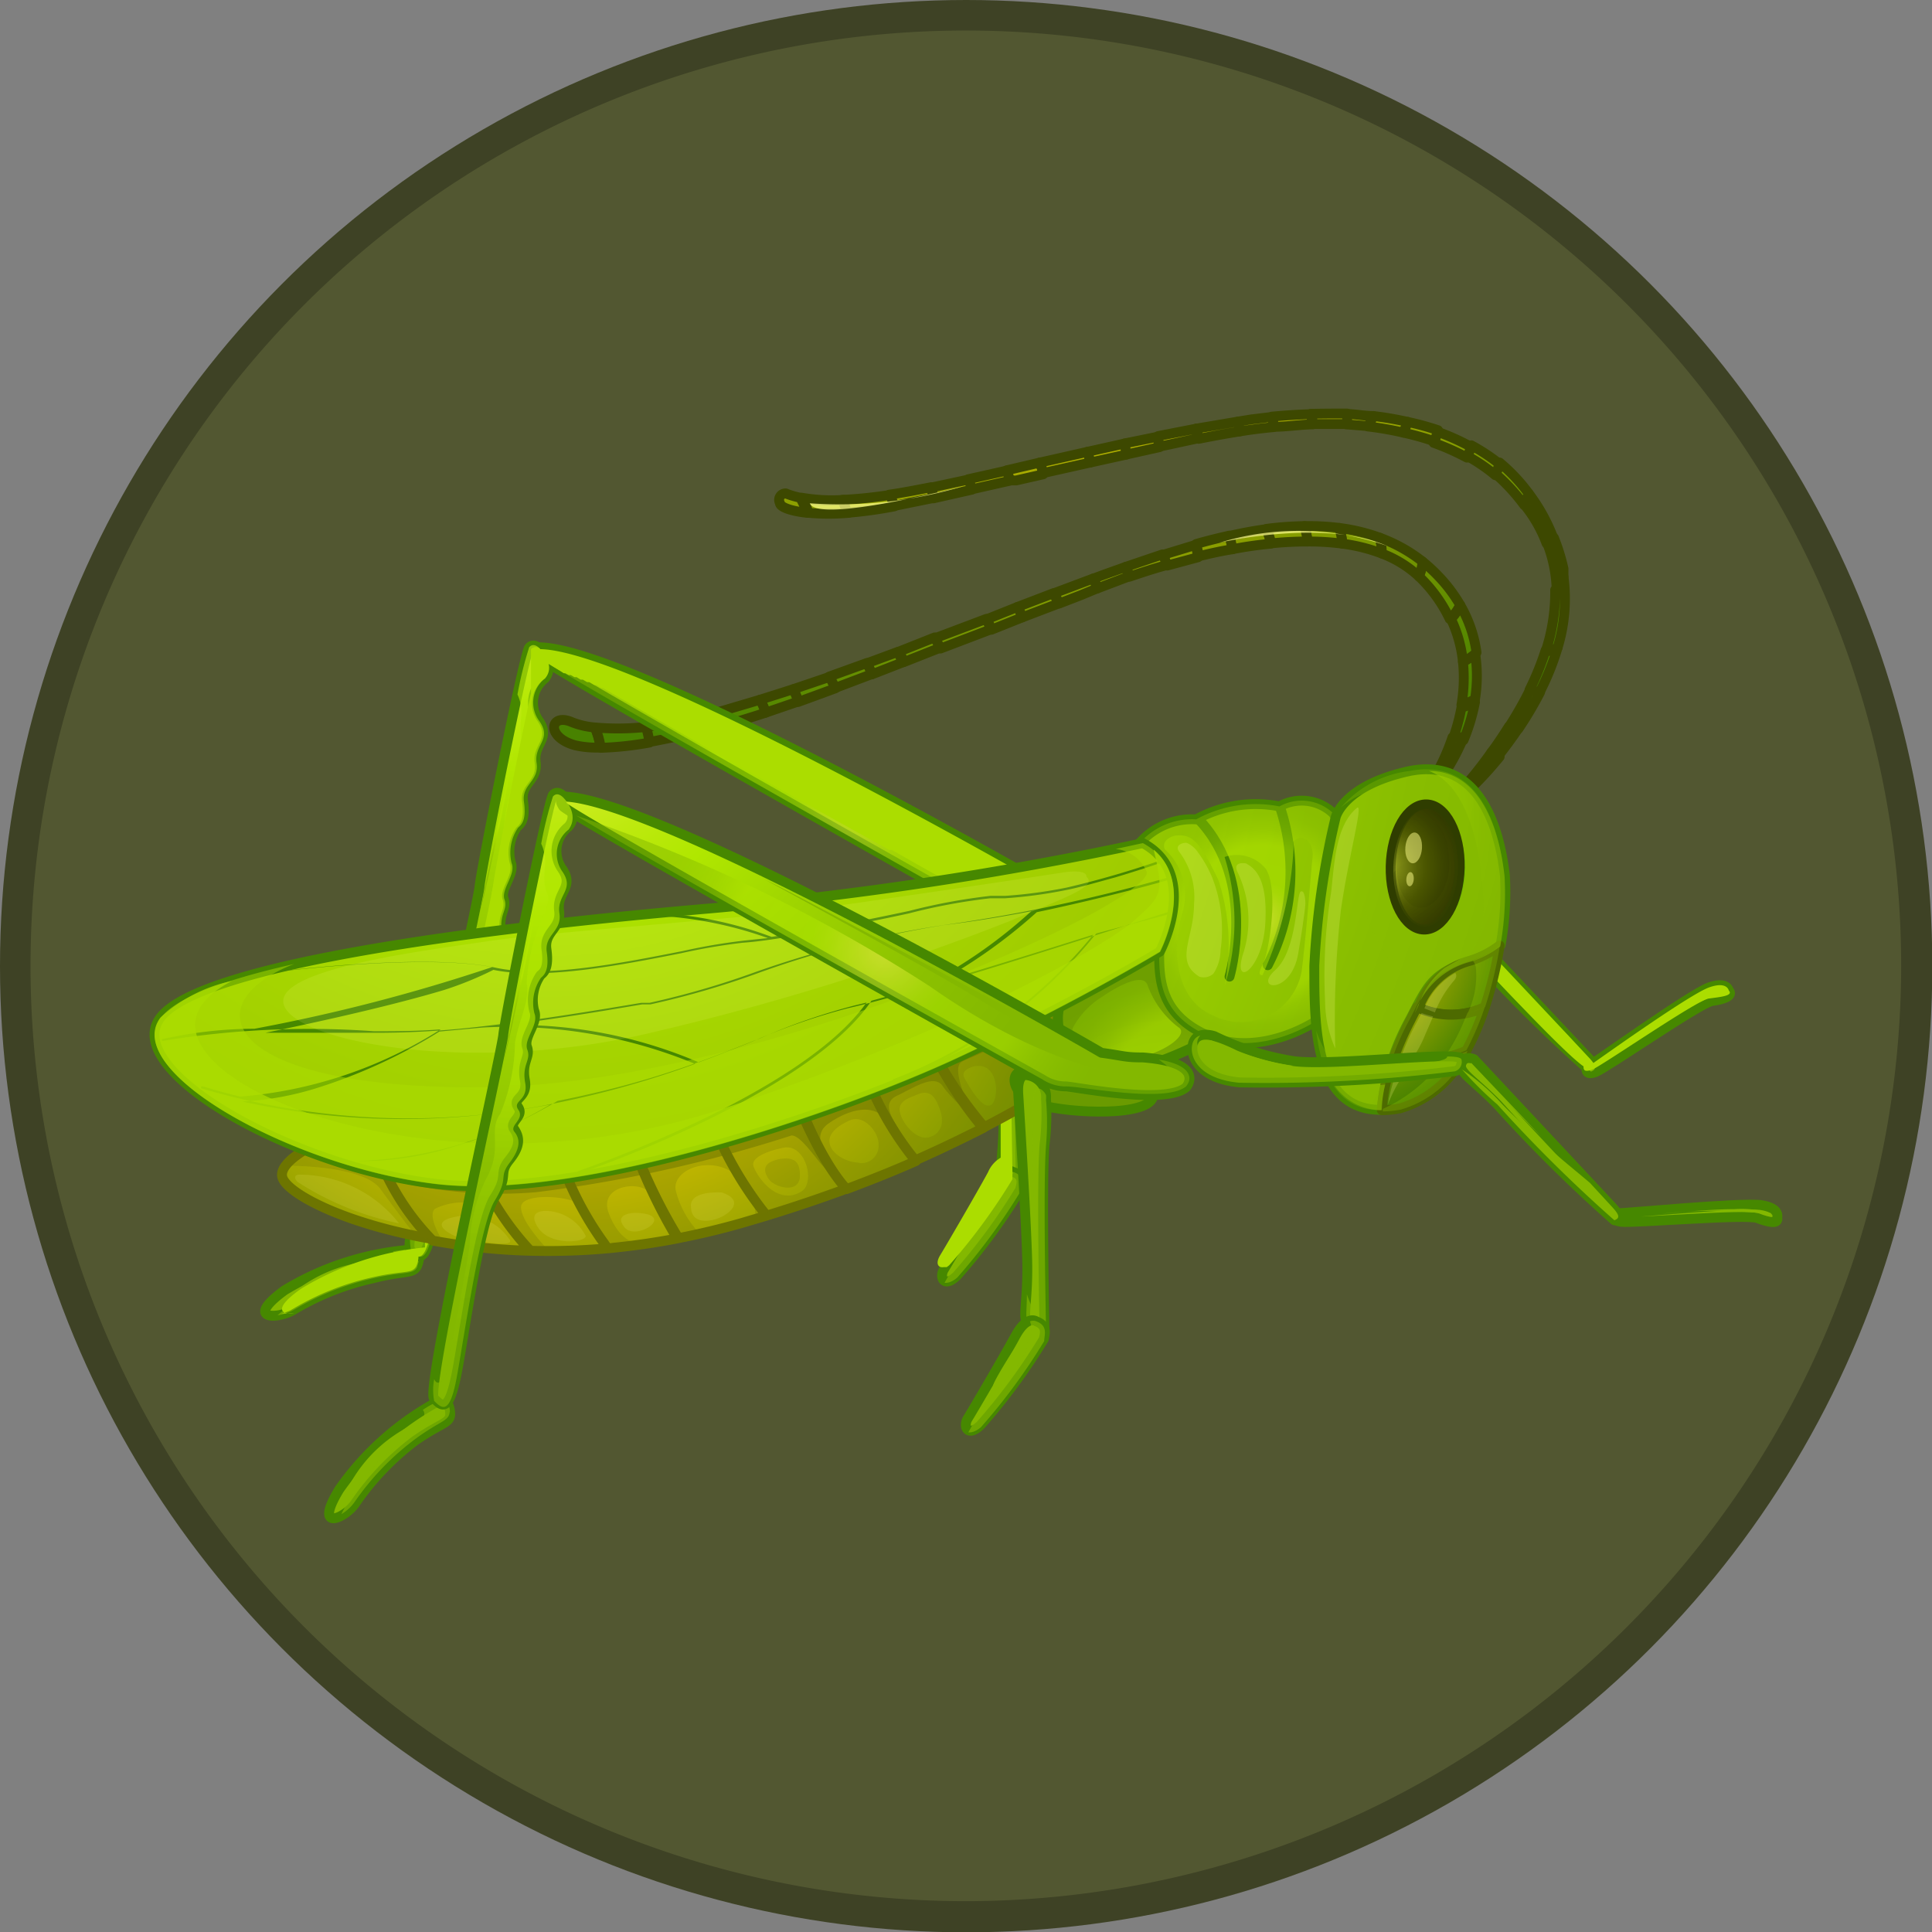 <svg xmlns="http://www.w3.org/2000/svg" xmlns:xlink="http://www.w3.org/1999/xlink" viewBox="0 0 62.65 62.65"><rect x="0" y="0" width="62.65" height="62.65" fill="#808080" stroke="none"/><defs><style>.cls-1{isolation:isolate;}.cls-2{fill:#3e4225;}.cls-3{fill:#525731;}.cls-10,.cls-11,.cls-12,.cls-13,.cls-14,.cls-15,.cls-16,.cls-17,.cls-18,.cls-19,.cls-20,.cls-21,.cls-22,.cls-23,.cls-24,.cls-25,.cls-26,.cls-27,.cls-28,.cls-29,.cls-30,.cls-31,.cls-32,.cls-33,.cls-34,.cls-35,.cls-36,.cls-37,.cls-38,.cls-39,.cls-4,.cls-40,.cls-41,.cls-42,.cls-43,.cls-44,.cls-45,.cls-46,.cls-47,.cls-48,.cls-49,.cls-5,.cls-50,.cls-51,.cls-52,.cls-53,.cls-54,.cls-55,.cls-56,.cls-57,.cls-58,.cls-59,.cls-6,.cls-7,.cls-8,.cls-9{stroke:#3d4800;}.cls-10,.cls-102,.cls-103,.cls-104,.cls-105,.cls-108,.cls-109,.cls-11,.cls-110,.cls-111,.cls-12,.cls-120,.cls-123,.cls-13,.cls-130,.cls-131,.cls-132,.cls-134,.cls-135,.cls-136,.cls-138,.cls-139,.cls-14,.cls-142,.cls-15,.cls-16,.cls-17,.cls-18,.cls-19,.cls-20,.cls-21,.cls-22,.cls-23,.cls-24,.cls-25,.cls-26,.cls-27,.cls-28,.cls-29,.cls-30,.cls-31,.cls-32,.cls-33,.cls-34,.cls-35,.cls-36,.cls-37,.cls-38,.cls-39,.cls-4,.cls-40,.cls-41,.cls-42,.cls-43,.cls-44,.cls-45,.cls-46,.cls-47,.cls-48,.cls-49,.cls-5,.cls-50,.cls-51,.cls-52,.cls-53,.cls-54,.cls-55,.cls-56,.cls-57,.cls-58,.cls-59,.cls-6,.cls-61,.cls-62,.cls-63,.cls-65,.cls-66,.cls-67,.cls-69,.cls-7,.cls-70,.cls-75,.cls-8,.cls-9,.cls-91,.cls-92,.cls-93,.cls-94,.cls-95{stroke-linecap:round;stroke-linejoin:round;stroke-width:0.32px;}.cls-4{fill:url(#radial-gradient);}.cls-5{fill:url(#radial-gradient-2);}.cls-6{fill:url(#radial-gradient-3);}.cls-7{fill:url(#radial-gradient-4);}.cls-8{fill:url(#radial-gradient-5);}.cls-9{fill:url(#radial-gradient-6);}.cls-10{fill:url(#radial-gradient-7);}.cls-11{fill:url(#radial-gradient-8);}.cls-12{fill:url(#radial-gradient-9);}.cls-13{fill:url(#radial-gradient-10);}.cls-14{fill:url(#radial-gradient-11);}.cls-15{fill:url(#radial-gradient-12);}.cls-16{fill:url(#radial-gradient-13);}.cls-17{fill:url(#radial-gradient-14);}.cls-18{fill:url(#radial-gradient-15);}.cls-19{fill:url(#radial-gradient-16);}.cls-20{fill:url(#radial-gradient-17);}.cls-21{fill:url(#radial-gradient-18);}.cls-22{fill:url(#radial-gradient-19);}.cls-23{fill:url(#radial-gradient-20);}.cls-24{fill:url(#radial-gradient-21);}.cls-25{fill:url(#radial-gradient-22);}.cls-26{fill:url(#radial-gradient-23);}.cls-27{fill:url(#radial-gradient-24);}.cls-28{fill:url(#radial-gradient-25);}.cls-29{fill:url(#radial-gradient-26);}.cls-30{fill:url(#radial-gradient-27);}.cls-31{fill:url(#radial-gradient-28);}.cls-32{fill:url(#radial-gradient-29);}.cls-33{fill:url(#radial-gradient-30);}.cls-34{fill:url(#radial-gradient-31);}.cls-35{fill:url(#radial-gradient-32);}.cls-36{fill:url(#radial-gradient-33);}.cls-37{fill:url(#radial-gradient-34);}.cls-38{fill:url(#radial-gradient-35);}.cls-39{fill:url(#radial-gradient-36);}.cls-40{fill:url(#radial-gradient-37);}.cls-41{fill:url(#radial-gradient-38);}.cls-42{fill:url(#radial-gradient-39);}.cls-43{fill:url(#radial-gradient-40);}.cls-44{fill:url(#radial-gradient-41);}.cls-45{fill:url(#radial-gradient-42);}.cls-46{fill:url(#radial-gradient-43);}.cls-47{fill:url(#radial-gradient-44);}.cls-48{fill:url(#radial-gradient-45);}.cls-49{fill:url(#radial-gradient-46);}.cls-50{fill:url(#radial-gradient-47);}.cls-51{fill:url(#radial-gradient-48);}.cls-52{fill:url(#radial-gradient-49);}.cls-53{fill:url(#radial-gradient-50);}.cls-54{fill:url(#radial-gradient-51);}.cls-55{fill:url(#radial-gradient-52);}.cls-56{fill:url(#radial-gradient-53);}.cls-57{fill:url(#radial-gradient-54);}.cls-58{fill:url(#radial-gradient-55);}.cls-59{fill:url(#radial-gradient-56);}.cls-107,.cls-126,.cls-60,.cls-98{fill:#ffff8c;}.cls-60{opacity:0.72;}.cls-107,.cls-60{mix-blend-mode:overlay;}.cls-102,.cls-103,.cls-104,.cls-105,.cls-108,.cls-120,.cls-130,.cls-131,.cls-132,.cls-134,.cls-135,.cls-136,.cls-138,.cls-139,.cls-142,.cls-61,.cls-62,.cls-63,.cls-65,.cls-66,.cls-67,.cls-69,.cls-70,.cls-75{stroke:#468800;}.cls-61{fill:url(#radial-gradient-57);}.cls-62{fill:url(#radial-gradient-58);}.cls-63{fill:url(#radial-gradient-59);}.cls-101,.cls-106,.cls-112,.cls-113,.cls-114,.cls-115,.cls-117,.cls-122,.cls-125,.cls-129,.cls-133,.cls-137,.cls-143,.cls-151,.cls-64,.cls-68,.cls-71,.cls-73,.cls-76,.cls-77,.cls-85,.cls-88,.cls-90,.cls-97{mix-blend-mode:multiply;}.cls-64{fill:url(#radial-gradient-60);}.cls-65{fill:url(#radial-gradient-61);}.cls-66{fill:url(#radial-gradient-62);}.cls-67{fill:url(#radial-gradient-63);}.cls-137,.cls-143,.cls-151,.cls-68,.cls-76,.cls-85{opacity:0.66;}.cls-68{fill:url(#radial-gradient-64);}.cls-69{fill:url(#radial-gradient-65);}.cls-70{fill:url(#radial-gradient-66);}.cls-106,.cls-126,.cls-71{opacity:0.5;}.cls-72{fill:url(#radial-gradient-67);}.cls-73{opacity:0.64;}.cls-74{fill:url(#radial-gradient-68);}.cls-75{fill:url(#radial-gradient-69);}.cls-76{fill:url(#radial-gradient-70);}.cls-77{opacity:0.74;}.cls-78{fill:url(#radial-gradient-71);}.cls-126,.cls-145,.cls-146,.cls-147,.cls-148,.cls-149,.cls-150,.cls-152,.cls-153,.cls-79,.cls-80,.cls-81,.cls-82,.cls-83,.cls-84,.cls-86,.cls-87,.cls-89,.cls-98,.cls-99{mix-blend-mode:screen;}.cls-79{fill:url(#radial-gradient-72);}.cls-80{fill:url(#radial-gradient-73);}.cls-81{fill:url(#radial-gradient-74);}.cls-82{fill:url(#radial-gradient-75);}.cls-83{fill:url(#radial-gradient-76);}.cls-84{fill:url(#radial-gradient-77);}.cls-85{fill:url(#radial-gradient-78);}.cls-86{fill:url(#radial-gradient-79);}.cls-87{fill:url(#radial-gradient-80);}.cls-128,.cls-89,.cls-90{fill:#abdd00;}.cls-91,.cls-92,.cls-93,.cls-94,.cls-95{stroke:#6d7500;}.cls-91{fill:url(#radial-gradient-81);}.cls-92{fill:url(#radial-gradient-82);}.cls-93{fill:url(#radial-gradient-83);}.cls-94{fill:url(#radial-gradient-84);}.cls-95{fill:url(#radial-gradient-85);}.cls-96{opacity:0.46;}.cls-101,.cls-97{fill:#6d7500;}.cls-97{opacity:0.55;}.cls-98,.cls-99{opacity:0.12;}.cls-99{fill:#363d00;}.cls-100,.cls-105{fill:none;}.cls-101{opacity:0.52;}.cls-102{fill:url(#radial-gradient-86);}.cls-103{fill:url(#radial-gradient-87);}.cls-104{fill:url(#radial-gradient-88);}.cls-106{fill:url(#radial-gradient-89);}.cls-107,.cls-124{opacity:0.2;}.cls-108{fill:url(#radial-gradient-90);}.cls-109,.cls-110,.cls-111{stroke:#4d6a00;}.cls-109{fill:url(#radial-gradient-91);}.cls-110{fill:url(#radial-gradient-92);}.cls-111{fill:url(#radial-gradient-93);}.cls-112,.cls-113,.cls-114,.cls-115,.cls-125{opacity:0.3;}.cls-112{fill:url(#radial-gradient-94);}.cls-113{fill:url(#radial-gradient-95);}.cls-114{fill:url(#radial-gradient-96);}.cls-116{fill:url(#radial-gradient-97);}.cls-117{opacity:0.6;}.cls-118{fill:url(#radial-gradient-98);}.cls-119{fill:url(#radial-gradient-99);}.cls-120{fill:url(#radial-gradient-100);}.cls-121{fill:#468800;}.cls-122{fill:#6eb900;}.cls-123{stroke:#2f3d00;fill:url(#radial-gradient-101);}.cls-124{mix-blend-mode:color-burn;fill:url(#radial-gradient-102);}.cls-125{fill:url(#radial-gradient-103);}.cls-127{opacity:0.61;fill:url(#radial-gradient-104);}.cls-129{opacity:0.79;}.cls-130{fill:url(#radial-gradient-105);}.cls-131{fill:url(#radial-gradient-106);}.cls-132{fill:url(#radial-gradient-107);}.cls-133{fill:url(#radial-gradient-108);}.cls-134{fill:url(#radial-gradient-109);}.cls-135{fill:url(#radial-gradient-110);}.cls-136{fill:url(#radial-gradient-111);}.cls-137{fill:url(#radial-gradient-112);}.cls-138{fill:url(#radial-gradient-113);}.cls-139{fill:url(#radial-gradient-114);}.cls-140{fill:url(#radial-gradient-115);}.cls-141{fill:url(#radial-gradient-116);}.cls-142{fill:url(#radial-gradient-117);}.cls-143{fill:url(#radial-gradient-118);}.cls-144{fill:url(#radial-gradient-119);}.cls-145{fill:url(#radial-gradient-120);}.cls-146{fill:url(#radial-gradient-121);}.cls-147{fill:url(#radial-gradient-122);}.cls-148{fill:url(#radial-gradient-123);}.cls-149{fill:url(#radial-gradient-124);}.cls-150{fill:url(#radial-gradient-125);}.cls-151{fill:url(#radial-gradient-126);}.cls-152{fill:url(#radial-gradient-127);}.cls-153{fill:url(#radial-gradient-128);}</style><radialGradient id="radial-gradient" cx="65.84" cy="133.01" r="33.6" gradientTransform="translate(-67.05 -110.8) rotate(-16.66)" gradientUnits="userSpaceOnUse"><stop offset="0" stop-color="#fef458"/><stop offset="0.09" stop-color="#f4e743"/><stop offset="0.39" stop-color="#d4be00"/><stop offset="0.49" stop-color="#b2af00"/><stop offset="0.67" stop-color="#799700"/><stop offset="0.8" stop-color="#580"/><stop offset="0.87" stop-color="#488200"/></radialGradient><radialGradient id="radial-gradient-2" cx="65.84" cy="133.01" r="33.6" xlink:href="#radial-gradient"/><radialGradient id="radial-gradient-3" cx="65.84" cy="133.02" r="33.59" xlink:href="#radial-gradient"/><radialGradient id="radial-gradient-4" cx="65.84" cy="133.01" r="33.59" xlink:href="#radial-gradient"/><radialGradient id="radial-gradient-5" cx="65.84" cy="133" r="33.62" xlink:href="#radial-gradient"/><radialGradient id="radial-gradient-6" cx="65.84" cy="133.01" r="33.6" xlink:href="#radial-gradient"/><radialGradient id="radial-gradient-7" cx="65.84" cy="132.99" r="33.63" xlink:href="#radial-gradient"/><radialGradient id="radial-gradient-8" cx="65.84" cy="133.01" r="33.6" xlink:href="#radial-gradient"/><radialGradient id="radial-gradient-9" cx="65.83" cy="133.01" r="33.6" xlink:href="#radial-gradient"/><radialGradient id="radial-gradient-10" cx="65.84" cy="133.01" r="33.6" xlink:href="#radial-gradient"/><radialGradient id="radial-gradient-11" cx="65.84" cy="133.01" r="33.61" xlink:href="#radial-gradient"/><radialGradient id="radial-gradient-12" cx="65.84" cy="133.02" r="33.59" xlink:href="#radial-gradient"/><radialGradient id="radial-gradient-13" cx="65.84" cy="133" r="33.61" xlink:href="#radial-gradient"/><radialGradient id="radial-gradient-14" cx="65.84" cy="133.01" r="33.6" xlink:href="#radial-gradient"/><radialGradient id="radial-gradient-15" cx="65.84" cy="133.01" r="33.59" xlink:href="#radial-gradient"/><radialGradient id="radial-gradient-16" cx="65.84" cy="133.01" r="33.6" xlink:href="#radial-gradient"/><radialGradient id="radial-gradient-17" cx="65.84" cy="133.02" r="33.59" xlink:href="#radial-gradient"/><radialGradient id="radial-gradient-18" cx="65.84" cy="133.01" r="33.6" xlink:href="#radial-gradient"/><radialGradient id="radial-gradient-19" cx="65.84" cy="133.01" r="33.59" xlink:href="#radial-gradient"/><radialGradient id="radial-gradient-20" cx="65.84" cy="133.01" r="33.6" xlink:href="#radial-gradient"/><radialGradient id="radial-gradient-21" cx="65.84" cy="133.01" r="33.6" xlink:href="#radial-gradient"/><radialGradient id="radial-gradient-22" cx="65.84" cy="133.01" r="33.6" xlink:href="#radial-gradient"/><radialGradient id="radial-gradient-23" cx="65.84" cy="133" r="33.62" xlink:href="#radial-gradient"/><radialGradient id="radial-gradient-24" cx="65.84" cy="133.02" r="33.58" xlink:href="#radial-gradient"/><radialGradient id="radial-gradient-25" cx="65.84" cy="133" r="33.62" xlink:href="#radial-gradient"/><radialGradient id="radial-gradient-26" cx="65.84" cy="133" r="33.61" xlink:href="#radial-gradient"/><radialGradient id="radial-gradient-27" cx="65.84" cy="133.01" r="33.6" xlink:href="#radial-gradient"/><radialGradient id="radial-gradient-28" cx="65.84" cy="133.01" r="33.61" xlink:href="#radial-gradient"/><radialGradient id="radial-gradient-29" cx="65.84" cy="133.01" r="33.59" xlink:href="#radial-gradient"/><radialGradient id="radial-gradient-30" cx="65.84" cy="133.01" r="33.59" xlink:href="#radial-gradient"/><radialGradient id="radial-gradient-31" cx="65.84" cy="133.01" r="33.6" xlink:href="#radial-gradient"/><radialGradient id="radial-gradient-32" cx="65.84" cy="133.01" r="33.6" xlink:href="#radial-gradient"/><radialGradient id="radial-gradient-33" cx="65.84" cy="133.01" r="33.6" xlink:href="#radial-gradient"/><radialGradient id="radial-gradient-34" cx="65.84" cy="133.01" r="33.59" xlink:href="#radial-gradient"/><radialGradient id="radial-gradient-35" cx="65.84" cy="133.02" r="33.59" xlink:href="#radial-gradient"/><radialGradient id="radial-gradient-36" cx="65.84" cy="133.01" r="33.6" xlink:href="#radial-gradient"/><radialGradient id="radial-gradient-37" cx="65.84" cy="133.01" r="33.6" xlink:href="#radial-gradient"/><radialGradient id="radial-gradient-38" cx="65.84" cy="133.01" r="33.6" xlink:href="#radial-gradient"/><radialGradient id="radial-gradient-39" cx="65.84" cy="133.01" r="33.61" xlink:href="#radial-gradient"/><radialGradient id="radial-gradient-40" cx="65.84" cy="133" r="33.61" xlink:href="#radial-gradient"/><radialGradient id="radial-gradient-41" cx="65.84" cy="133.01" r="33.6" xlink:href="#radial-gradient"/><radialGradient id="radial-gradient-42" cx="65.84" cy="133" r="33.61" xlink:href="#radial-gradient"/><radialGradient id="radial-gradient-43" cx="65.84" cy="133" r="33.61" xlink:href="#radial-gradient"/><radialGradient id="radial-gradient-44" cx="65.84" cy="133.01" r="33.6" xlink:href="#radial-gradient"/><radialGradient id="radial-gradient-45" cx="65.83" cy="133.01" r="33.6" xlink:href="#radial-gradient"/><radialGradient id="radial-gradient-46" cx="65.84" cy="133.01" r="33.6" xlink:href="#radial-gradient"/><radialGradient id="radial-gradient-47" cx="65.84" cy="133.01" r="33.6" xlink:href="#radial-gradient"/><radialGradient id="radial-gradient-48" cx="65.84" cy="133.01" r="33.6" xlink:href="#radial-gradient"/><radialGradient id="radial-gradient-49" cx="65.84" cy="133.01" r="33.6" xlink:href="#radial-gradient"/><radialGradient id="radial-gradient-50" cx="65.84" cy="133.01" r="33.6" xlink:href="#radial-gradient"/><radialGradient id="radial-gradient-51" cx="65.84" cy="133" r="33.61" xlink:href="#radial-gradient"/><radialGradient id="radial-gradient-52" cx="65.84" cy="133.01" r="33.59" xlink:href="#radial-gradient"/><radialGradient id="radial-gradient-53" cx="65.84" cy="133.01" r="33.59" xlink:href="#radial-gradient"/><radialGradient id="radial-gradient-54" cx="65.84" cy="133" r="33.61" xlink:href="#radial-gradient"/><radialGradient id="radial-gradient-55" cx="65.84" cy="133.01" r="33.6" xlink:href="#radial-gradient"/><radialGradient id="radial-gradient-56" cx="65.84" cy="133.01" r="33.6" xlink:href="#radial-gradient"/><radialGradient id="radial-gradient-57" cx="39.17" cy="95.27" r="23.01" gradientTransform="translate(-84.93 -0.87) rotate(-46.6)" gradientUnits="userSpaceOnUse"><stop offset="0" stop-color="#fef458"/><stop offset="0.16" stop-color="#dbee31"/><stop offset="0.32" stop-color="#bce90d"/><stop offset="0.4" stop-color="#b0e700"/><stop offset="0.54" stop-color="#9fd500"/><stop offset="0.75" stop-color="#8bc000"/><stop offset="0.89" stop-color="#83b800"/></radialGradient><radialGradient id="radial-gradient-58" cx="43.31" cy="145.03" r="23.01" gradientTransform="translate(-67.05 -110.8) rotate(-16.66)" xlink:href="#radial-gradient-57"/><radialGradient id="radial-gradient-59" cx="43.31" cy="145.03" r="23.01" gradientTransform="translate(-67.05 -110.8) rotate(-16.66)" xlink:href="#radial-gradient-57"/><radialGradient id="radial-gradient-60" cx="43.31" cy="145.03" r="23.01" gradientTransform="translate(-67.05 -110.8) rotate(-16.66)" gradientUnits="userSpaceOnUse"><stop offset="0" stop-color="#fef458"/><stop offset="0.12" stop-color="#dbee31"/><stop offset="0.24" stop-color="#bce90d"/><stop offset="0.31" stop-color="#b0e700"/><stop offset="0.63" stop-color="#b0e300"/><stop offset="0.64" stop-color="#afe200"/><stop offset="0.77" stop-color="#97cb00"/><stop offset="0.9" stop-color="#88bd00"/><stop offset="1" stop-color="#83b800"/></radialGradient><radialGradient id="radial-gradient-61" cx="56.78" cy="162.34" r="2.45" gradientTransform="translate(-67.05 -110.8) rotate(-16.66)" gradientUnits="userSpaceOnUse"><stop offset="0" stop-color="#fef458"/><stop offset="0.16" stop-color="#dbee31"/><stop offset="0.32" stop-color="#bce90d"/><stop offset="0.4" stop-color="#b0e700"/><stop offset="0.46" stop-color="#a5db00"/><stop offset="0.64" stop-color="#85b800"/><stop offset="0.79" stop-color="#71a300"/><stop offset="0.89" stop-color="#6a9b00"/></radialGradient><radialGradient id="radial-gradient-62" cx="43.3" cy="145.03" r="23.01" gradientTransform="translate(-67.05 -110.8) rotate(-16.66)" xlink:href="#radial-gradient-57"/><radialGradient id="radial-gradient-63" cx="54.91" cy="94.78" r="23.01" gradientTransform="translate(-17.21 -82.02) rotate(7.04)" xlink:href="#radial-gradient-57"/><radialGradient id="radial-gradient-64" cx="54.91" cy="94.78" r="23.01" gradientTransform="translate(-17.21 -82.02) rotate(7.04)" xlink:href="#radial-gradient-60"/><radialGradient id="radial-gradient-65" cx="43.31" cy="145.03" r="23.01" gradientTransform="translate(-67.05 -110.8) rotate(-16.66)" xlink:href="#radial-gradient-57"/><radialGradient id="radial-gradient-66" cx="43.31" cy="145.03" r="23.01" gradientTransform="translate(-67.05 -110.8) rotate(-16.66)" xlink:href="#radial-gradient-57"/><radialGradient id="radial-gradient-67" cx="51.77" cy="158.29" r="7.72" xlink:href="#radial-gradient-60"/><radialGradient id="radial-gradient-68" cx="43.3" cy="145.03" r="23.01" xlink:href="#radial-gradient-60"/><radialGradient id="radial-gradient-69" cx="43.31" cy="145.17" r="23" gradientTransform="translate(-67.05 -110.8) rotate(-16.66)" xlink:href="#radial-gradient-57"/><radialGradient id="radial-gradient-70" cx="43.31" cy="145.16" r="23.01" xlink:href="#radial-gradient-60"/><radialGradient id="radial-gradient-71" cx="43.31" cy="145.03" r="23.01" xlink:href="#radial-gradient-60"/><radialGradient id="radial-gradient-72" cx="44.68" cy="120.06" r="16.2" gradientTransform="translate(-84.93 -0.87) rotate(-46.6)" xlink:href="#radial-gradient-60"/><radialGradient id="radial-gradient-73" cx="57.59" cy="156.38" r="10.72" xlink:href="#radial-gradient-60"/><radialGradient id="radial-gradient-74" cx="43.11" cy="158.34" r="12.27" xlink:href="#radial-gradient-60"/><radialGradient id="radial-gradient-75" cx="-12.94" cy="123.88" r="45.8" xlink:href="#radial-gradient-60"/><radialGradient id="radial-gradient-76" cx="43.38" cy="145.15" r="15" xlink:href="#radial-gradient-60"/><radialGradient id="radial-gradient-77" cx="39.49" cy="166.32" r="8.36" xlink:href="#radial-gradient-60"/><radialGradient id="radial-gradient-78" cx="43.31" cy="145.03" r="23.01" xlink:href="#radial-gradient-60"/><radialGradient id="radial-gradient-79" cx="41.47" cy="151.93" r="6.24" xlink:href="#radial-gradient-60"/><radialGradient id="radial-gradient-80" cx="50.72" cy="102.88" r="15.47" gradientTransform="translate(-17.21 -82.02) rotate(7.04)" xlink:href="#radial-gradient-60"/><radialGradient id="radial-gradient-81" cx="42.21" cy="156.22" r="26" xlink:href="#radial-gradient"/><radialGradient id="radial-gradient-82" cx="42.21" cy="156.22" r="26.01" xlink:href="#radial-gradient"/><radialGradient id="radial-gradient-83" cx="42.21" cy="156.22" r="26.01" xlink:href="#radial-gradient"/><radialGradient id="radial-gradient-84" cx="42.21" cy="156.22" r="26.01" xlink:href="#radial-gradient"/><radialGradient id="radial-gradient-85" cx="42.21" cy="156.22" r="26.01" xlink:href="#radial-gradient"/><radialGradient id="radial-gradient-86" cx="57.79" cy="173.13" r="7.73" xlink:href="#radial-gradient-60"/><radialGradient id="radial-gradient-87" cx="57.79" cy="173.13" r="7.73" gradientTransform="translate(-67.05 -110.8) rotate(-16.66)" gradientUnits="userSpaceOnUse"><stop offset="0.01" stop-color="#b0e300"/><stop offset="0.2" stop-color="#98cb00"/><stop offset="0.45" stop-color="#81b300"/><stop offset="0.68" stop-color="#73a400"/><stop offset="0.88" stop-color="#6e9f00"/></radialGradient><radialGradient id="radial-gradient-88" cx="34.12" cy="145.64" r="43.47" xlink:href="#radial-gradient-60"/><radialGradient id="radial-gradient-89" cx="63.16" cy="165.66" r="3.79" xlink:href="#radial-gradient-60"/><radialGradient id="radial-gradient-90" cx="35.9" cy="145.62" r="41.51" xlink:href="#radial-gradient-60"/><radialGradient id="radial-gradient-91" cx="64.48" cy="166.38" r="7.47" xlink:href="#radial-gradient"/><radialGradient id="radial-gradient-92" cx="64.48" cy="166.38" r="7.47" xlink:href="#radial-gradient"/><radialGradient id="radial-gradient-93" cx="64.48" cy="166.38" r="7.47" xlink:href="#radial-gradient"/><radialGradient id="radial-gradient-94" cx="64.48" cy="166.38" r="7.47" xlink:href="#radial-gradient-60"/><radialGradient id="radial-gradient-95" cx="64.48" cy="166.38" r="7.47" xlink:href="#radial-gradient-60"/><radialGradient id="radial-gradient-96" cx="64.48" cy="166.38" r="7.47" xlink:href="#radial-gradient-60"/><radialGradient id="radial-gradient-97" cx="35.9" cy="145.62" r="41.51" xlink:href="#radial-gradient-60"/><radialGradient id="radial-gradient-98" cx="35.9" cy="145.63" r="41.51" xlink:href="#radial-gradient-60"/><radialGradient id="radial-gradient-99" cx="63.35" cy="162.35" r="8.77" xlink:href="#radial-gradient-60"/><radialGradient id="radial-gradient-100" cx="44.87" cy="146.22" r="28.58" gradientTransform="translate(-67.05 -110.8) rotate(-16.66)" gradientUnits="userSpaceOnUse"><stop offset="0" stop-color="#fef458"/><stop offset="0.16" stop-color="#dbee31"/><stop offset="0.32" stop-color="#bce90d"/><stop offset="0.4" stop-color="#b0e700"/><stop offset="0.62" stop-color="#a5d400"/><stop offset="0.77" stop-color="#a0cc00"/><stop offset="0.97" stop-color="#acc200"/></radialGradient><radialGradient id="radial-gradient-101" cx="67.29" cy="165.1" r="3.98" gradientTransform="translate(182.67 -88.1) rotate(72.12)" gradientUnits="userSpaceOnUse"><stop offset="0" stop-color="#aebb29"/><stop offset="0.01" stop-color="#a9b627"/><stop offset="0.18" stop-color="#768212"/><stop offset="0.31" stop-color="#566105"/><stop offset="0.38" stop-color="#4a5500"/><stop offset="0.52" stop-color="#3b4400"/><stop offset="0.7" stop-color="#2f3500"/><stop offset="0.86" stop-color="#2b3000"/></radialGradient><radialGradient id="radial-gradient-102" cx="67.39" cy="165.15" r="3.75" gradientTransform="translate(-67.05 -110.8) rotate(-16.66)" xlink:href="#radial-gradient-101"/><radialGradient id="radial-gradient-103" cx="74.08" cy="164.83" r="3.53" gradientTransform="matrix(1.07, -0.32, 0.29, 0.97, -81.83, -107.88)" xlink:href="#radial-gradient-101"/><radialGradient id="radial-gradient-104" cx="59.3" cy="171" r="4.86" xlink:href="#radial-gradient-60"/><radialGradient id="radial-gradient-105" cx="42.65" cy="149.89" r="23.01" gradientTransform="translate(-67.05 -110.8) rotate(-16.66)" xlink:href="#radial-gradient-57"/><radialGradient id="radial-gradient-106" cx="42.65" cy="149.89" r="23.01" gradientTransform="translate(-67.05 -110.8) rotate(-16.66)" xlink:href="#radial-gradient-57"/><radialGradient id="radial-gradient-107" cx="42.66" cy="149.89" r="23.01" gradientTransform="translate(-67.05 -110.8) rotate(-16.66)" xlink:href="#radial-gradient-57"/><radialGradient id="radial-gradient-108" cx="42.66" cy="149.89" r="23.01" xlink:href="#radial-gradient-60"/><radialGradient id="radial-gradient-109" cx="56.13" cy="167.19" r="2.45" xlink:href="#radial-gradient-61"/><radialGradient id="radial-gradient-110" cx="42.65" cy="149.89" r="23.01" gradientTransform="translate(-67.05 -110.8) rotate(-16.66)" xlink:href="#radial-gradient-57"/><radialGradient id="radial-gradient-111" cx="42.65" cy="149.89" r="23.01" gradientTransform="translate(-67.05 -110.8) rotate(-16.66)" xlink:href="#radial-gradient-57"/><radialGradient id="radial-gradient-112" cx="42.65" cy="149.89" r="23.01" xlink:href="#radial-gradient-60"/><radialGradient id="radial-gradient-113" cx="42.65" cy="149.89" r="23.01" gradientTransform="translate(-67.05 -110.8) rotate(-16.66)" xlink:href="#radial-gradient-57"/><radialGradient id="radial-gradient-114" cx="42.65" cy="149.89" r="23.01" gradientTransform="translate(-67.05 -110.8) rotate(-16.66)" xlink:href="#radial-gradient-57"/><radialGradient id="radial-gradient-115" cx="51.12" cy="163.15" r="7.72" xlink:href="#radial-gradient-60"/><radialGradient id="radial-gradient-116" cx="42.66" cy="149.89" r="23.01" xlink:href="#radial-gradient-60"/><radialGradient id="radial-gradient-117" cx="42.65" cy="150.02" r="23.01" gradientTransform="translate(-67.05 -110.8) rotate(-16.66)" xlink:href="#radial-gradient-57"/><radialGradient id="radial-gradient-118" cx="42.65" cy="150.02" r="23.01" xlink:href="#radial-gradient-60"/><radialGradient id="radial-gradient-119" cx="42.65" cy="149.89" r="23.01" xlink:href="#radial-gradient-60"/><radialGradient id="radial-gradient-120" cx="48.16" cy="174.68" r="16.2" xlink:href="#radial-gradient-60"/><radialGradient id="radial-gradient-121" cx="56.94" cy="161.24" r="10.72" xlink:href="#radial-gradient-60"/><radialGradient id="radial-gradient-122" cx="42.46" cy="163.19" r="12.27" xlink:href="#radial-gradient-60"/><radialGradient id="radial-gradient-123" cx="-13.59" cy="128.74" r="45.8" xlink:href="#radial-gradient-60"/><radialGradient id="radial-gradient-124" cx="42.73" cy="150.01" r="15" xlink:href="#radial-gradient-60"/><radialGradient id="radial-gradient-125" cx="38.84" cy="171.18" r="8.36" xlink:href="#radial-gradient-60"/><radialGradient id="radial-gradient-126" cx="42.65" cy="149.89" r="23.01" xlink:href="#radial-gradient-60"/><radialGradient id="radial-gradient-127" cx="40.82" cy="156.79" r="6.24" xlink:href="#radial-gradient-60"/><radialGradient id="radial-gradient-128" cx="38.46" cy="157.98" r="15.47" xlink:href="#radial-gradient-60"/></defs><title>left-icon</title><g class="cls-1"><g id="Layer_1" data-name="Layer 1"><circle class="cls-2" cx="31.33" cy="31.33" r="31.33"/><path class="cls-3" d="M31.33,61.65A30.33,30.33,0,1,1,61.65,31.33,30.36,30.36,0,0,1,31.33,61.65Z"/><path class="cls-4" d="M25.72,22.35a2,2,0,0,1,.17.41l.74-.27.46-.17a2.44,2.44,0,0,0-.19-.37Z"/><path class="cls-5" d="M28.11,21.51a2.88,2.88,0,0,1,.16.36l1-.39a2.17,2.17,0,0,0-.16-.34Z"/><path class="cls-6" d="M26.89,21.94a2.44,2.44,0,0,1,.19.37l1.19-.45a2.88,2.88,0,0,0-.16-.36Z"/><path class="cls-7" d="M25.72,22.35l-1.07.34a2.93,2.93,0,0,1,.18.42l1.05-.36A2,2,0,0,0,25.72,22.35Z"/><path class="cls-8" d="M29.15,21.13a2.17,2.17,0,0,1,.16.34L30.5,21a2.52,2.52,0,0,0-.19-.33Z"/><path class="cls-9" d="M33,19.68l-1,.4a2.83,2.83,0,0,1,.15.34l1-.4A2,2,0,0,0,33,19.68Z"/><path class="cls-10" d="M30.31,20.7a2.52,2.52,0,0,1,.19.33l1.63-.62a2.83,2.83,0,0,0-.15-.34Z"/><path class="cls-11" d="M47.1,24l.36,0a6.22,6.22,0,0,0,.37-1.23,3.47,3.47,0,0,1-.44.18A6.53,6.53,0,0,1,47.1,24Z"/><path class="cls-12" d="M19.29,23.59a2.59,2.59,0,0,1-.74-.17c-.72-.32-.87.49.11.75a3.1,3.1,0,0,0,.81.07A2.44,2.44,0,0,0,19.29,23.59Z"/><path class="cls-13" d="M46.4,25.39l.29-.09a6.75,6.75,0,0,0,.77-1.39l-.36,0A6.92,6.92,0,0,1,46.4,25.39Z"/><path class="cls-14" d="M22,23.4a8.76,8.76,0,0,1-1.1.17,3,3,0,0,1,.11.5q.5-.09,1.09-.22A2,2,0,0,0,22,23.4Z"/><path class="cls-15" d="M23.23,23.11c-.43.12-.82.22-1.19.29a2,2,0,0,1,.1.46q.58-.13,1.24-.31A2.5,2.5,0,0,0,23.23,23.11Z"/><path class="cls-16" d="M23.23,23.11a2.5,2.5,0,0,1,.15.44q.69-.19,1.45-.44a2.93,2.93,0,0,0-.18-.42Z"/><path class="cls-17" d="M20.78,23.59a8.52,8.52,0,0,1-1.49,0,2.44,2.44,0,0,1,.19.66,10.68,10.68,0,0,0,1.58-.17,3,3,0,0,0-.11-.5Z"/><path class="cls-18" d="M36.51,18.38l-.7.25-.35.13a2.92,2.92,0,0,1,.13.32l1-.38A1.92,1.92,0,0,0,36.51,18.38Z"/><path class="cls-19" d="M47.35,19.62a4.83,4.83,0,0,0-.68-.91,5.12,5.12,0,0,0-.54-.5,1.44,1.44,0,0,1-.12.48,4.69,4.69,0,0,1,1,1.38A1.38,1.38,0,0,0,47.35,19.62Z"/><path class="cls-20" d="M33,19.68a2,2,0,0,1,.15.34l1.18-.45a2.54,2.54,0,0,0-.18-.33Z"/><path class="cls-21" d="M43.43,17.12a2.38,2.38,0,0,1,.1.51,5.56,5.56,0,0,1,1.28.32,2.43,2.43,0,0,0-.06-.51A6,6,0,0,0,43.43,17.12Z"/><path class="cls-22" d="M44.75,17.44a2.43,2.43,0,0,1,.06.51,3.69,3.69,0,0,1,1.2.74h0a1.44,1.44,0,0,0,.12-.48A5,5,0,0,0,44.75,17.44Z"/><path class="cls-23" d="M47.44,21.46a5.11,5.11,0,0,1-.05,1.4,3.47,3.47,0,0,0,.44-.18,4.76,4.76,0,0,0,0-1.52A1.65,1.65,0,0,1,47.44,21.46Z"/><path class="cls-24" d="M47.35,19.62a1.38,1.38,0,0,1-.3.45,4.23,4.23,0,0,1,.39,1.39,1.65,1.65,0,0,0,.44-.3A4.18,4.18,0,0,0,47.35,19.62Z"/><path class="cls-25" d="M43.43,17.12a7.88,7.88,0,0,0-1.13-.06,2.79,2.79,0,0,1,.1.5,8.36,8.36,0,0,1,1.13.07A2.38,2.38,0,0,0,43.43,17.12Z"/><path class="cls-26" d="M37.69,18a2.5,2.5,0,0,1,.16.34l1-.27a3,3,0,0,0-.08-.4Z"/><path class="cls-27" d="M36.51,18.38a1.92,1.92,0,0,1,.12.32c.36-.12.77-.26,1.22-.38a2.5,2.5,0,0,0-.16-.34Z"/><path class="cls-28" d="M34.17,19.24a2.54,2.54,0,0,1,.18.33l.7-.27.53-.22a2.92,2.92,0,0,0-.13-.32Z"/><path class="cls-29" d="M39.86,17.37c-.36.08-.72.17-1.07.27a3,3,0,0,1,.08.4c.36-.09.72-.17,1.1-.23A2.08,2.08,0,0,0,39.86,17.37Z"/><path class="cls-30" d="M41.07,17.16c-.4.05-.81.13-1.21.22a2.08,2.08,0,0,1,.1.43c.41-.08.83-.14,1.25-.18A2.53,2.53,0,0,0,41.07,17.16Z"/><path class="cls-31" d="M42.3,17.06a10.56,10.56,0,0,0-1.23.09,2.53,2.53,0,0,1,.15.47,11.7,11.7,0,0,1,1.18-.06A2.79,2.79,0,0,0,42.3,17.06Z"/><path class="cls-32" d="M33.72,15l-1.07.25a2.77,2.77,0,0,1,.09.33l.21,0,.88-.2A2.34,2.34,0,0,0,33.72,15Z"/><path class="cls-33" d="M35.27,14.65,33.72,15a2.34,2.34,0,0,1,.11.34L35.35,15A2.44,2.44,0,0,0,35.27,14.65Z"/><path class="cls-34" d="M32.65,15.26l-1.25.28a2.5,2.5,0,0,1,.1.33l1.24-.28A2.77,2.77,0,0,0,32.65,15.26Z"/><path class="cls-35" d="M35.27,14.65a2.44,2.44,0,0,1,.08.35l1.18-.26a2.89,2.89,0,0,0-.05-.36Z"/><path class="cls-36" d="M36.47,14.38a2.89,2.89,0,0,1,.05.36l1.08-.24a1.76,1.76,0,0,0,0-.35Z"/><path class="cls-37" d="M38.79,13.9l-1.23.24a1.76,1.76,0,0,1,0,.35l.38-.08.88-.19A2.26,2.26,0,0,0,38.79,13.9Z"/><path class="cls-38" d="M31.41,15.55l-1.21.26a2,2,0,0,1,.07.35l1.24-.28A2.5,2.5,0,0,0,31.41,15.55Z"/><path class="cls-39" d="M48.94,23.56l.3.07a11.35,11.35,0,0,0,.7-1.18,1.76,1.76,0,0,1-.33-.07A12.3,12.3,0,0,1,48.94,23.56Z"/><path class="cls-40" d="M48.36,24.4a13.13,13.13,0,0,1-1,1.25l.36-.11a11.7,11.7,0,0,0,.91-1Z"/><path class="cls-41" d="M48.36,24.4l.23.11c.2-.26.42-.55.64-.88l-.3-.07C48.74,23.86,48.55,24.15,48.36,24.4Z"/><path class="cls-42" d="M25.48,16a.21.21,0,0,0-.19.31c0,.13.34.26.88.32a2.69,2.69,0,0,0-.22-.49A2.67,2.67,0,0,1,25.48,16Z"/><path class="cls-43" d="M30.19,15.8c-.47.09-.92.18-1.35.24a3,3,0,0,1,.14.37l1.28-.26A2,2,0,0,0,30.19,15.8Z"/><path class="cls-44" d="M26,16.14a2.69,2.69,0,0,1,.22.49,7.31,7.31,0,0,0,1.3,0,2.56,2.56,0,0,0-.16-.42A5.81,5.81,0,0,1,26,16.14Z"/><path class="cls-45" d="M27.31,16.21a2.56,2.56,0,0,1,.16.42A13.63,13.63,0,0,0,29,16.42h0a3,3,0,0,0-.14-.37A15,15,0,0,1,27.31,16.21Z"/><path class="cls-46" d="M41.25,13.51a1.94,1.94,0,0,1,.05.33c.42,0,.84-.07,1.27-.08a2.4,2.4,0,0,0-.07-.33Q41.9,13.45,41.25,13.51Z"/><path class="cls-47" d="M50.7,18.71c0-.09,0-.18,0-.27a6.43,6.43,0,0,0-.31-1,1.27,1.27,0,0,1-.19.25,4.45,4.45,0,0,1,.28,1.5A1.26,1.26,0,0,0,50.7,18.71Z"/><path class="cls-48" d="M49.57,16a2.5,2.5,0,0,1-.15.35c.12.15.23.3.33.46a4.36,4.36,0,0,1,.4.81,1.27,1.27,0,0,0,.19-.25A5.71,5.71,0,0,0,49.57,16Z"/><path class="cls-49" d="M49.57,16a5.68,5.68,0,0,0-.94-1,2.59,2.59,0,0,1-.13.37,6.32,6.32,0,0,1,.92,1A2.5,2.5,0,0,0,49.57,16Z"/><path class="cls-50" d="M50.12,21.09a9.25,9.25,0,0,1-.52,1.28,1.76,1.76,0,0,0,.33.07A8.34,8.34,0,0,0,50.51,21,1.36,1.36,0,0,1,50.12,21.09Z"/><path class="cls-51" d="M38.79,13.9a2.26,2.26,0,0,1,.08.33c.45-.09.89-.17,1.33-.24a3.08,3.08,0,0,0-.05-.32Z"/><path class="cls-52" d="M50.51,21a5.42,5.42,0,0,0,.19-2.3,1.26,1.26,0,0,1-.27.43,6.15,6.15,0,0,1-.31,2A1.36,1.36,0,0,0,50.51,21Z"/><path class="cls-53" d="M47.71,14.44a2.71,2.71,0,0,1-.13.35h0a5.54,5.54,0,0,1,.91.62,2.59,2.59,0,0,0,.13-.37A6.22,6.22,0,0,0,47.71,14.44Z"/><path class="cls-54" d="M46.61,14a2.53,2.53,0,0,1-.12.36,7.91,7.91,0,0,1,1.08.48,2.71,2.71,0,0,0,.13-.35A7.32,7.32,0,0,0,46.61,14Z"/><path class="cls-55" d="M44.53,13.49c-.28,0-.57-.06-.88-.07a3,3,0,0,1,0,.34l.73.06A3,3,0,0,0,44.53,13.49Z"/><path class="cls-56" d="M40.58,13.6l-.43.07a3.08,3.08,0,0,1,.05.32q.55-.09,1.1-.14a1.94,1.94,0,0,0-.05-.33Z"/><path class="cls-57" d="M42.51,13.42a2.4,2.4,0,0,1,.07.33H43l.68,0a3,3,0,0,0,0-.34C43.29,13.41,42.9,13.41,42.51,13.42Z"/><path class="cls-58" d="M44.53,13.49a3,3,0,0,1-.17.34,10.39,10.39,0,0,1,1.15.2,2.1,2.1,0,0,0,.13-.35A10.41,10.41,0,0,0,44.53,13.49Z"/><path class="cls-59" d="M45.64,13.68a2.1,2.1,0,0,1-.13.35,9.08,9.08,0,0,1,1,.28,2.53,2.53,0,0,0,.12-.36A8.75,8.75,0,0,0,45.64,13.68Z"/><path class="cls-60" d="M45,17.71a8.73,8.73,0,0,0-5.46-.11S42.91,16.8,45,17.71Z"/><path class="cls-61" d="M56.06,32.12s-.05-.31-.64-.1-3.79,2.5-3.9,2.55-.14.34.23.19,3.39-2.25,3.77-2.3S56.22,32.29,56.06,32.12Z"/><path class="cls-62" d="M38.62,28.76s-.54-.19-.68.2.13,1.17,1.5,1.3a50.17,50.17,0,0,0,7-.37.32.32,0,0,0,.21-.39c-.08-.28-4.21.24-5.46.07A9.09,9.09,0,0,1,38.62,28.76Z"/><path class="cls-63" d="M47,29.52s-.31-.15-.41.14S47,30.16,47.8,31a46.61,46.61,0,0,0,3.79,3.75c.18-.07.18-.16-.09-.45Z"/><path class="cls-64" d="M50.79,33.52c-.48-.41-1-.82-1.44-1.23s-1-.89-1.44-1.37a6.75,6.75,0,0,0-1.26-1.08A11.68,11.68,0,0,0,47.8,31a46.61,46.61,0,0,0,3.79,3.75c.18-.07.18-.16-.09-.45Z"/><path class="cls-65" d="M36.6,30.54s0-.45-1.25-.51-2.62-.1-3-.1-.38.84.78,1.11S36.92,31.35,36.6,30.54Z"/><path class="cls-66" d="M33.15,30.79a.71.71,0,0,0-.68-.77s-.26,0-.22.62.26,4.14.29,5.4-.16,1.84,0,2,.56.64.56.33-.1-4.79,0-6.07A8.49,8.49,0,0,0,33.15,30.79Z"/><path class="cls-67" d="M13.52,41.06s.23-.49-.14-.54a9.3,9.3,0,0,0-4.15,1.32c-1.37,1-.16.94.33.61a8.71,8.71,0,0,1,2.54-1C13.12,41.19,13.38,41.32,13.52,41.06Z"/><path class="cls-68" d="M13.38,40.52a3,3,0,0,0-.63.06c.1.31-.64.58-1,.69A6.16,6.16,0,0,0,9,42.65a1.39,1.39,0,0,0,.57-.2,8.71,8.71,0,0,1,2.54-1c1-.23,1.28-.1,1.42-.36C13.52,41.06,13.75,40.56,13.38,40.52Z"/><path class="cls-69" d="M17.67,22a1,1,0,0,0-.22,1.34c.44.61-.16.77-.08,1.37s-.49.68-.41,1.26-.06.74-.19.84a1.43,1.43,0,0,0-.21,1.15c.16.37-.35.85-.23,1.18s-.18.47-.08,1.07-.43.57-.22.88-.3.46-.13.71.23.53-.15,1,0,.48-.49,1.24-1,4.63-1.24,5.78-.45,1-.72.71,2.2-11.23,2.25-11.78S17,21.18,17.16,21s.36.06.36.06S18,21.57,17.67,22Z"/><path class="cls-70" d="M37.69,30.42a.48.48,0,0,0,.06-.09c.11-.21.2-.75-1.46-.88-.59,0-.6-.05-1.34-.15,0,0-14.24-8.26-17.46-8.31,0,0-.17.05,0,.32S33,30.2,33,30.2a1.39,1.39,0,0,0,.78.23C34.35,30.45,37,31,37.69,30.42Z"/><g class="cls-71"><path class="cls-72" d="M36.81,29.52l.13.1c1.19.81-2.62,1-7.55-2.47A51.22,51.22,0,0,0,17.92,21.6C20.44,23.14,33,30.2,33,30.2a1.39,1.39,0,0,0,.78.23c.53,0,3.22.55,3.88,0a.48.48,0,0,0,.06-.09C37.84,30.15,37.93,29.71,36.81,29.52Z"/></g><g class="cls-73"><path class="cls-74" d="M33.11,30.61s-.28-.38-.37.11a44.1,44.1,0,0,0,.08,4.46s.12,2.11.06,2.21-.1.51-.35-.24l0,0c0,.54-.07.82.06.91s.56.64.56.33-.1-4.79,0-6.07a8.49,8.49,0,0,0,0-1.48,1,1,0,0,0,0-.15Z"/></g><path class="cls-75" d="M32.84,38s-.3-.23-.68.47-1.39,2.43-1.55,2.69,0,.62.42.21a19.37,19.37,0,0,0,2.05-2.79C33.1,38.46,33.26,38.12,32.84,38Z"/><path class="cls-76" d="M32.84,38a.25.25,0,0,0-.21,0,.79.79,0,0,1-.07.7,2,2,0,0,1-.44.9,8.32,8.32,0,0,0-1.49,2c.08,0,.21,0,.41-.17a19.37,19.37,0,0,0,2.05-2.79C33.1,38.46,33.26,38.12,32.84,38Z"/><g class="cls-77"><path class="cls-78" d="M46.17,29.42c0,.13-.46.25-2.59.36s-4,.23-5-.27c-.65-.34-.55-.62-.42-.77a.35.35,0,0,0-.24.23c-.14.4.13,1.17,1.5,1.3a50.17,50.17,0,0,0,7-.37.32.32,0,0,0,.21-.39C46.6,29.45,46.43,29.42,46.17,29.42Z"/></g><path class="cls-79" d="M55.81,32.11a3.32,3.32,0,0,0-1.09.48c-.71.43-2,1.31-2,1.31a15.15,15.15,0,0,1,3-1.67S55.93,32.16,55.81,32.11Z"/><path class="cls-80" d="M46.95,29.63s-.12.06,0,.14S49.21,32,49.21,32Z"/><path class="cls-81" d="M41.18,29.72a7.51,7.51,0,0,1-1.82-.49c-.69-.34-1.16-.46-.93-.16A4.43,4.43,0,0,0,41.18,29.72Z"/><path class="cls-82" d="M34.46,29.21s-9.28-5-10.44-5.54c0,0,5.92,3.21,7.14,4S35.34,29.85,34.46,29.21Z"/><path class="cls-83" d="M32.7,30.41a4.81,4.81,0,0,0-.09,1.71c.08,1.21.15,3.39.15,3.39s-.27-4.52-.25-5S32.74,30.29,32.7,30.41Z"/><path class="cls-84" d="M32.56,38.36a10,10,0,0,1-1,1.65C31,40.63,32.68,37.94,32.56,38.36Z"/><path class="cls-85" d="M17.52,21.05s-.2-.25-.36-.06a12.32,12.32,0,0,0-.38,1.53,1.36,1.36,0,0,1,.12.72c-.11,1.18.29.66,0,1.51A6,6,0,0,0,16.33,27c.11.58-.24,1.15-.38,1.94a6.27,6.27,0,0,1-.48,2.31c-.39.55.07,1.06-.4,2a5.12,5.12,0,0,0-.59,2.28c-.24,1.46-.78,4.22-.78,4.22s-.24.41-.37.1a1.88,1.88,0,0,0,0,.71c.26.26.5.44.72-.71s.76-5,1.24-5.78.11-.74.49-1.24.32-.79.15-1,.34-.4.13-.71.33-.28.22-.88.2-.73.08-1.07.38-.81.23-1.18a1.43,1.43,0,0,1,.21-1.15c.13-.11.27-.27.19-.84s.5-.66.41-1.26.52-.76.08-1.37A1,1,0,0,1,17.67,22C18,21.57,17.52,21.05,17.52,21.05Z"/><path class="cls-86" d="M16.65,24.25l-1.1,5.4S16.44,26,16.65,24.25Z"/><path class="cls-87" d="M12.29,40.88a10.84,10.84,0,0,0-3.17,1.4A4.61,4.61,0,0,1,12.29,40.88Z"/><g class="cls-88"><path class="cls-89" d="M56.06,32.12s-.05-.31-.64-.1-3.11,2-3.75,2.45a1.64,1.64,0,0,0-.16-.19l-.71-.76h0l-3.76-4s-.31-.15-.41.14a.24.24,0,0,0,0,.19h0a2.81,2.81,0,0,0,.58.59l.11.1,0,0,.17.17,0,0,.2.2c.72.74,3,3.21,3.66,3.67,0,.09,0,.21.29.1s3.39-2.25,3.77-2.3S56.22,32.29,56.06,32.12Z"/><path class="cls-90" d="M37.77,30h0a.48.48,0,0,0-.14-.18h0l-.08-.06h0a1.49,1.49,0,0,0-.36-.15h0l-.16,0h0a5.07,5.07,0,0,0-.71-.1c-.59,0-.6-.05-1.34-.15,0,0-14.24-8.26-17.46-8.31h0a.2.2,0,0,0-.3,0l0,0h0l0,.06v0l0,.09v0l0,.11v0l0,.13v.05l0,.15,0,.07,0,.16,0,.08,0,.14,0,.13,0,.14,0,.11h0c-.47,2.15-1.19,5.85-1.23,6.24s-1.86,8.6-2.21,11.08h0c0,.1,0,.19,0,.28h0v.38a9.53,9.53,0,0,0-4,1.33c-.95.66-.66.86-.24.81H9l.14,0h0a1.5,1.5,0,0,0,.28-.1h0l.12-.07a8.71,8.71,0,0,1,2.54-1c1-.23,1.28-.1,1.42-.36a.8.8,0,0,0,.07-.31c.15,0,.29-.2.42-.9.21-1.15.76-5,1.24-5.78s.11-.74.49-1.24.32-.79.15-1,.34-.4.13-.71.33-.28.22-.88.2-.73.08-1.07.38-.81.23-1.18a1.43,1.43,0,0,1,.21-1.15c.13-.11.27-.27.19-.84s.5-.66.41-1.26.52-.76.08-1.37A1,1,0,0,1,17.67,22a.5.5,0,0,0,.12-.47l.38.23h0l.11.07.05,0,.11.06.07,0,.12.07.07,0,.13.08.07,0,.14.08.08,0,.15.09.07,0,.16.1.05,0,1.21.7h0l.26.15h0l.56.32,0,0c2.15,1.23,4.77,2.71,7,3.94l0,0,.25.14.09,0,.77.44h0l2.35,1.32.3.17.14.08h-.25c-.26,0-.34.34-.07.66,0,0,0,0,0,.06,0,.62.26,4.14.29,5.4,0,.44,0,.8,0,1.09s0,.26,0,.37v.13s0,.05,0,.08,0,0,0,0,0,.06,0,.09h0v.09l0,0h0l0,0a1,1,0,0,0-.41.47c-.38.7-1.39,2.43-1.55,2.69s-.08.42.11.39h.1l0,0,0,0,0,0,0,0,.08-.06a19.37,19.37,0,0,0,2.05-2.79s0-.1,0-.16a.13.13,0,0,0,0-.08c0-.31-.1-4.79,0-6.07,0-.64,0-1,0-1.22,1.12.24,3.44.28,3.46-.38a1.86,1.86,0,0,0,1.07-.25.48.48,0,0,0,.06-.09l0,0h0v0h0v0h0a.38.38,0,0,0,0-.16h0Z"/><path class="cls-89" d="M46.59,29.48h-.35c-1.05,0-4.05.29-5.09.16a9.09,9.09,0,0,1-2.53-.82s-.37-.13-.58,0h0l0,0v0l0,.08c-.14.4.13,1.17,1.5,1.3a50.17,50.17,0,0,0,7-.37.32.32,0,0,0,.21-.39Z"/></g><path class="cls-91" d="M12,36.35C10.13,37,9,37.69,9.16,38.19s1.95,1.49,4.92,2A8,8,0,0,1,12,36.35Z"/><path class="cls-92" d="M27.65,33.4a10.14,10.14,0,0,0,2,4.24c.82-.36,1.56-.72,2.23-1.06A13.61,13.61,0,0,1,29.74,33Z"/><path class="cls-93" d="M27.65,33.4c-4.45.78-9.65,1.58-12,2a25.76,25.76,0,0,0-3.72.95,8,8,0,0,0,2.1,3.88,20.39,20.39,0,0,0,3.17.33,9,9,0,0,1-2-3.39,9,9,0,0,0,2,3.39,21.8,21.8,0,0,0,2.51-.08,10.52,10.52,0,0,1-1.81-3.79,10.52,10.52,0,0,0,1.81,3.79c.73-.07,1.48-.17,2.25-.32A17.44,17.44,0,0,1,20.16,36,17.44,17.44,0,0,0,22,40.15c.67-.13,1.35-.29,2.05-.49l.81-.24a11.74,11.74,0,0,1-2.27-4.64,11.74,11.74,0,0,0,2.27,4.64c.91-.28,1.77-.57,2.58-.87C26.14,37.08,25.33,34,25.27,34s.87,3.09,2.18,4.56c.8-.3,1.55-.6,2.25-.91A10.14,10.14,0,0,1,27.65,33.4Z"/><path class="cls-94" d="M29.74,33a13.61,13.61,0,0,0,2.18,3.55c.81-.42,1.51-.82,2.1-1.18a9.82,9.82,0,0,1-1.86-2.84Z"/><path class="cls-95" d="M34.73,31.93a24.8,24.8,0,0,1-2.57.63A9.82,9.82,0,0,0,34,35.39a19.65,19.65,0,0,0,2.49-1.75S37.34,31,34.73,31.93Z"/><g class="cls-96"><path class="cls-97" d="M34.73,31.93a24.8,24.8,0,0,1-2.57.63L29.74,33l-2.09.37c-4.45.78-9.65,1.58-12,2a25.76,25.76,0,0,0-3.72.95,6.16,6.16,0,0,0-2.72,1.48c1,0,2.66.13,3.12.75s.8,1.09,1.18,1.55l.52.1.33.06c-.23-.39-.45-.87-.26-1.06a2,2,0,0,1,2.32.4c.7.7.88.92.88.92v0h.57l-.21-.11s-.82-.87-.76-1.3,1.63-.35,2,0,.66,1.19,1,1.22l.11,0,.55-.06c-.15,0-.55-.21-.82-.93-.34-.9,1-1.07,1.31-.67a15.51,15.51,0,0,0,1,1.36l.56-.12a3.05,3.05,0,0,1-.7-1.32c-.11-.69,1.2-1.17,2-.45a1.91,1.91,0,0,1,.59,1.29l.45-.14c.91-.28,1.77-.57,2.58-.87s1.55-.6,2.25-.91,1.56-.72,2.23-1.06,1.51-.82,2.1-1.18a19.65,19.65,0,0,0,2.49-1.75S37.34,31,34.73,31.93ZM26,38.63c-.75.47-1.39-.37-1.56-.79s1-.63,1-.63C26.13,37.12,26.44,38.33,26,38.63Zm1.87-.93c-.71,0-1.62-.8-.31-1.37.46-.2.95.39.93.8A.56.56,0,0,1,27.83,37.71Zm2.26-.82c-.36.09-.72-.3-.86-.58-.27-.54.06-.64.51-.82s.6.22.71.53S30.59,36.76,30.09,36.89Zm2-1.05c-.27.17-.72-.62-.86-.88s.31-.37.31-.37C32.41,34.41,32.41,35.66,32.14,35.83Z"/></g><path class="cls-98" d="M16.49,40.15a1.71,1.71,0,0,0-1.69-.7c-1.1.21,0,.72.39.76S16.82,40.49,16.49,40.15Z"/><path class="cls-98" d="M17.78,39.27s-.74-.08-.33.54,1.6.47,1.54.26A1.49,1.49,0,0,0,17.78,39.27Z"/><path class="cls-98" d="M20.6,39.33s-.73,0-.35.47S22,39.36,20.6,39.33Z"/><path class="cls-98" d="M23.41,38.67s-1.11-.09-1,.51C22.46,40.18,24.69,39.08,23.41,38.67Z"/><path class="cls-99" d="M24.94,37.71c-.15.11-.19.28,0,.54s1,.48,1-.13c0-.4-.14-.58-.54-.55A1.07,1.07,0,0,0,24.94,37.71Z"/><path class="cls-100" d="M29.74,35.48c-.45.19-.78.28-.51.82.14.28.5.67.86.58s.48-.56.36-.87S30.24,35.38,29.74,35.48Z"/><path class="cls-100" d="M25.42,37.22s-1.19.22-1,.63.81,1.26,1.56.79C26.44,38.33,26.13,37.12,25.42,37.22Z"/><path class="cls-100" d="M27.52,36.34c-1.3.57-.4,1.37.31,1.37a.56.56,0,0,0,.62-.57C28.47,36.72,28,36.13,27.52,36.34Z"/><path class="cls-100" d="M31.58,34.59s-.45.11-.31.37.59,1.05.86.88S32.41,34.41,31.58,34.59Z"/><path class="cls-101" d="M25.67,36.82c.41,0,1.1,1.34,1.39,1.25s-1-1.08-.19-1.64,1.54-.58,1.82-.13.66.8.5.43-.67-.93-.1-1.2,1.2-.71,1.48-.31.94,1,.88.78-.62-1.37-.26-1.57,2.6-1,3.05-1.89a2,2,0,0,0,.14-.53c-.53.15-1.3.33-2.23.52L29.74,33l-2.09.37c-4.45.78-9.65,1.58-12,2a25.76,25.76,0,0,0-3.72.95,10.52,10.52,0,0,0-2.06.92,14.36,14.36,0,0,0,7.52,1.42A45.1,45.1,0,0,0,25.67,36.82Z"/><path class="cls-102" d="M41,32.61c-.15.11-3.42,2.36-5.22,2.09a1.68,1.68,0,0,1-1.06-2.77,37,37,0,0,1,4.46-2.12Z"/><path class="cls-103" d="M41,32.61c-.15.11-3.42,2.36-5.22,2.09a1.68,1.68,0,0,1-1.06-2.77,37,37,0,0,1,4.46-2.12Z"/><path class="cls-104" d="M43.23,26.37a1.48,1.48,0,0,0-1.74-.22,4,4,0,0,0-2.7.42,2.25,2.25,0,0,0-1.85.79c-.66.89.55,1.27.65,2.47s-.46,2.86,1.59,3.76,5-.95,5.46-2.86S43.55,26.86,43.23,26.37Z"/><path class="cls-105" d="M41.11,31.3a6.62,6.62,0,0,0,.39-5.15"/><path class="cls-105" d="M39.87,31.67s.91-3.09-1-5.1"/><path class="cls-106" d="M43.23,26.37a1.48,1.48,0,0,0-1.74-.22,4,4,0,0,0-2.7.42,2.25,2.25,0,0,0-1.85.79c-.66.89.55,1.27.65,2.47s-.46,2.86,1.59,3.76,5-.95,5.46-2.86S43.55,26.86,43.23,26.37Zm-.67,1.47c-.07.61-.17,2.18-.35,3.65a2,2,0,0,1-2.89,1.43c-1.06-.44-1.38-1.83-1-3.25a2,2,0,0,0-.55-2.13c-.13-.33.32-.44.32-.44.55-.07.8.15,1.42,1.44a6.79,6.79,0,0,1,.2,3.44,7,7,0,0,0,0-4.19,1.21,1.21,0,0,1,1.34.39c.43.68.1,2.72-.11,3.11s0,.33,0,.33a11.34,11.34,0,0,0,1-4,2.33,2.33,0,0,0,0-.32C42.16,27,42.63,27.23,42.56,27.84Z"/><path class="cls-107" d="M38.47,27.33c-.16,0-.37.09-.24.28a2.43,2.43,0,0,1,.49,1.7c0,1.11-.65,1.85.17,2.36a.46.46,0,0,0,.46-.1,1.43,1.43,0,0,0,.23-.76,4.66,4.66,0,0,0-.27-2.35,3.91,3.91,0,0,0-.47-.83.84.84,0,0,0-.36-.3Z"/><path class="cls-107" d="M40.41,28s-.44-.09-.29.26a3.57,3.57,0,0,1,.21,2.61c-.41,1.22.61.63.7-.92S40.64,28.14,40.41,28Z"/><path class="cls-108" d="M45.72,25c-2.18.47-2.41,1.51-2.41,1.51a26.11,26.11,0,0,0-.69,4.81c0,2,0,4.69,2.18,4.67a7.74,7.74,0,0,1,.92-2.92c.6-1.15.71-1.49,2-1.93a3.06,3.06,0,0,0,.94-.49,9.63,9.63,0,0,0,.14-2.27C48.6,26.69,47.9,24.58,45.72,25Z"/><path class="cls-109" d="M45.19,34.32A5.37,5.37,0,0,0,44.81,36a3.08,3.08,0,0,0,.59-.06,3.4,3.4,0,0,0,2.16-1.9A3.94,3.94,0,0,1,45.19,34.32Z"/><path class="cls-110" d="M48.15,32.66a13,13,0,0,0,.48-2,3.06,3.06,0,0,1-.94.49A2.47,2.47,0,0,0,46,32.67,2.59,2.59,0,0,0,48.15,32.66Z"/><path class="cls-111" d="M48.15,32.66a2.59,2.59,0,0,1-2.2,0l-.23.45a10.37,10.37,0,0,0-.53,1.21,3.94,3.94,0,0,0,2.36-.25A8.73,8.73,0,0,0,48.15,32.66Z"/><path class="cls-107" d="M45.36,34.56A6.59,6.59,0,0,0,45,35.83h0a5,5,0,0,1,.67-1.21Z"/><path class="cls-112" d="M46.84,34.3a4.86,4.86,0,0,1-2,1.66s0,.05,0,.08a3.08,3.08,0,0,0,.59-.06,3.4,3.4,0,0,0,2.16-1.9A4.54,4.54,0,0,1,46.84,34.3Z"/><path class="cls-107" d="M46.83,32.23a3.71,3.71,0,0,1,.31-.42c.1-.11.1-.2.05-.26a2.31,2.31,0,0,0-1,1.15l.34.13A3.53,3.53,0,0,1,46.83,32.23Z"/><path class="cls-113" d="M47.76,31.15a.53.53,0,0,1,.1.23,2.82,2.82,0,0,1-.26,1.46,2.92,2.92,0,0,0,.56-.19,13,13,0,0,0,.48-2A3,3,0,0,1,47.76,31.15Z"/><path class="cls-107" d="M46.1,32.85l-.23.43a9.71,9.71,0,0,0-.41.91l.38.08a4.07,4.07,0,0,0,.33-.61c.09-.22.21-.47.3-.7A2.92,2.92,0,0,1,46.1,32.85Z"/><path class="cls-114" d="M47.59,32.84l-.17.4a5.59,5.59,0,0,1-.59,1.05,4.54,4.54,0,0,0,.72-.23,8.73,8.73,0,0,0,.6-1.41A2.92,2.92,0,0,1,47.59,32.84Z"/><g class="cls-115"><path class="cls-116" d="M45.72,25a3.47,3.47,0,0,0-2.24,1.19c.37-.32.94-.66,1-.28s-1.09,1.54-.06,4.06c.74,1.81,1.49,1.31,1.06,2.79s-2,3-2.8.66c.17,1.39.68,2.59,2.1,2.58a7.74,7.74,0,0,1,.92-2.92c.6-1.15.71-1.49,2-1.93a3.06,3.06,0,0,0,.94-.49,9.63,9.63,0,0,0,.14-2.27C48.6,26.69,47.9,24.58,45.72,25Z"/></g><g class="cls-117"><path class="cls-118" d="M44.41,35.22A2.2,2.2,0,0,1,43,34.6,1.86,1.86,0,0,0,44.81,36a3.51,3.51,0,0,1,.11-.83Z"/><path class="cls-119" d="M46.34,25c1.32.51,1.69,2.7,1.75,4a3.4,3.4,0,0,1-.15,1.46c-.21.49-.68.67-1.1.93A2.56,2.56,0,0,0,46,32.6l-.12.25a2.59,2.59,0,0,1,1.83-1.67,3.06,3.06,0,0,0,.94-.49,9.63,9.63,0,0,0,.14-2.27C48.62,26.87,48,25,46.34,25Z"/></g><path class="cls-107" d="M44,26.2c-.72.59-.73,1.92-.84,2.77a16.89,16.89,0,0,0-.19,3.51A3.83,3.83,0,0,0,43.3,34a31.88,31.88,0,0,1,.18-4.47C43.72,27.81,44.23,26,44,26.2Z"/><path class="cls-120" d="M37.06,27.34A115.51,115.51,0,0,1,23,29.46C15.41,30.11,6.49,31.29,5.2,33s4.28,4.84,8.94,5.39,13-2.28,16.86-4.07,6.61-3.46,6.61-3.46S38.94,28.35,37.06,27.34Z"/><path class="cls-121" d="M38,28.42A54.27,54.27,0,0,1,30.59,30a33.22,33.22,0,0,0-6.09,1.52,27.13,27.13,0,0,1-3.44,1l-.27,0c-1.43.24-3.29.55-5.13.76h0a28.86,28.86,0,0,1-3.73.21c-1.13,0-2.27,0-3.32,0,1.09-.22,3.87-.81,5.8-1.39A11.16,11.16,0,0,0,16,31.45c1.63.34,4.21-.17,6.09-.54a19.45,19.45,0,0,1,2-.34c1.44-.09,5.34-.94,5.38-.95a19.12,19.12,0,0,1,2.63-.49l.48,0a15.2,15.2,0,0,0,2-.27c.46-.09,1-.25,1.59-.41.8-.24,1.51-.48,1.52-.49a0,0,0,1,0,0-.08,30.23,30.23,0,0,1-3.09.9,15.14,15.14,0,0,1-2,.27l-.48,0a19.28,19.28,0,0,0-2.64.49s-2.73.59-4.46.84l0,0a12.41,12.41,0,0,0-3.49-.76,0,0,0,1,0,0,.09,12.63,12.63,0,0,1,3.37.71l-.76.08a19.44,19.44,0,0,0-2,.34c-1.88.37-4.46.89-6.07.54-2.33-.5-7.3.15-7.35.16a0,0,0,0,0,0,0,0,0,0,0,0,.05,0s4.83-.63,7.19-.18a57.4,57.4,0,0,1-7.71,2h0a13.75,13.75,0,0,0-3,.34,0,0,0,0,0,0,.05,0,0,0,0,0,.05,0,29.25,29.25,0,0,1,6.82-.31c.68,0,1.41,0,2.17-.06a14.24,14.24,0,0,1-6.5,2.18h0c-.75-.18-1.19-.33-1.21-.33a0,0,0,0,0-.06,0,0,0,0,0,0,0,.06,23.69,23.69,0,0,0,10.46.68l.86-.15a13,13,0,0,1-6.29,1.83,0,0,0,0,0,0,0,0,0,0,0,0,0,0,10,10,0,0,0,3.15-.46,15.09,15.09,0,0,0,3.38-1.49h0c1.11-.22,2.07-.46,2.94-.72,1.47-.44,2.63-.91,3.65-1.32a20.46,20.46,0,0,1,3.06-1.06l.37-.09c-2.12,3-9.29,5.44-9.36,5.47a0,0,0,0,0,0,.06,0,0,0,0,0,.05,0h0c.07,0,7.41-2.52,9.47-5.59l1.59-.43h0c1.75-.5,3.91-1.18,5.6-1.71a15.59,15.59,0,0,1-6.49,4.69,0,0,0,0,0,0,.08h0a15.67,15.67,0,0,0,6.59-4.81h0L38,29.62a0,0,0,0,0,0-.08h0c-.06,0-4.49,1.47-7.81,2.44a17.08,17.08,0,0,0,3.43-2.4v0C36,29.08,38,28.51,38,28.5h0a0,0,0,0,0,0-.05A0,0,0,0,0,38,28.42ZM16.76,36a24,24,0,0,1-8.9-.28,9.81,9.81,0,0,0,2.39-.43,17.3,17.3,0,0,0,4-1.84h0l1.4-.13a15.89,15.89,0,0,1,6.89,1.18A31.12,31.12,0,0,1,16.76,36Zm12.85-3.87c-.83.24-1.56.44-2.1.56a20.5,20.5,0,0,0-3.08,1.07c-.54.22-1.12.45-1.77.69v0a15,15,0,0,0-6.23-1.21c1.6-.2,3.15-.46,4.39-.67l.27,0a27.25,27.25,0,0,0,3.45-1A33.22,33.22,0,0,1,30.6,30c1-.12,1.93-.28,2.84-.45A16,16,0,0,1,29.62,32.14Z"/><path class="cls-107" d="M42.33,29.3s0-.46-.15-.39-.1,1.9-.83,2.55.52.82.75-.55S42.33,29.3,42.33,29.3Z"/><ellipse class="cls-122" cx="46.29" cy="28.18" rx="2.03" ry="1.24" transform="translate(17.11 73.85) rotate(-88.77)"/><ellipse class="cls-123" cx="46.21" cy="28.11" rx="2.03" ry="1.12" transform="translate(17.12 73.71) rotate(-88.77)"/><path class="cls-124" d="M46.4,27.88a2.46,2.46,0,0,1,.89.36s0-.05,0-.08c0-1.06-.43-1.92-1-1.94s-1.07.83-1.1,1.89c0,.07,0,.13,0,.19A1.29,1.29,0,0,1,46.4,27.88Z"/><path class="cls-125" d="M46.28,26.22c-.58,0-1.07.83-1.1,1.89s.43,1.92,1,1.94,1.07-.83,1.1-1.89S46.86,26.23,46.28,26.22ZM47,28c0,.79-.46,1.44-.93,1.44s-.82-.64-.78-1.43.46-1.44.93-1.44S47,27.18,47,28Z"/><ellipse class="cls-126" cx="45.83" cy="27.5" rx="0.5" ry="0.27" transform="translate(14.99 71.14) rotate(-85.71)"/><ellipse class="cls-126" cx="45.73" cy="28.51" rx="0.23" ry="0.12" transform="translate(13.82 71.94) rotate(-85.64)"/><path class="cls-127" d="M35.76,32.31s1.26-.89,1.45-.37a3,3,0,0,0,1,1.37c.35.21-.35.78-1.33,1s-2.32-.42-2.08-1A2.67,2.67,0,0,1,35.76,32.31Z"/><g class="cls-71"><path class="cls-128" d="M37.06,27.34l-.88.19a1.23,1.23,0,0,1,1,.73c.36.91-12.67,7-21.75,7-8.34,0-9.11-2.76-5.89-4-2.23.5-3.84,1.09-4.33,1.75-1.29,1.73,4.28,4.84,8.94,5.39s13-2.28,16.86-4.07,6.61-3.46,6.61-3.46S38.94,28.35,37.06,27.34Z"/></g><g class="cls-129"><path class="cls-128" d="M36.72,29.9c-1,.84-5.83,3.6-13.3,6.06s-14.63.39-16.5-1.55c-1.28-1.32-.21-2.18.6-2.6A4.93,4.93,0,0,0,5.2,33c-1.29,1.73,4.28,4.84,8.94,5.39s13-2.28,16.86-4.07,6.61-3.46,6.61-3.46,1.15-2.18-.2-3.31v0C37.76,29,37.67,29.06,36.72,29.9Z"/></g><path class="cls-98" d="M35.23,28.43s.07-.27-.81-.13-5.59.84-7.9,1.16S18,30.2,15.83,30.52s-7.17.94-6.6,2.13,6.25,2.21,12,.81a83.64,83.64,0,0,0,11.56-3.61C34.56,29.09,35.6,28.75,35.23,28.43Z"/><path class="cls-130" d="M57.63,39.48s.11-.3-.51-.4-4.54.28-4.65.26-.29.23.1.28,4.06-.26,4.42-.12S57.69,39.71,57.63,39.48Z"/><path class="cls-131" d="M39.38,33.6s-.54-.19-.68.2.13,1.17,1.5,1.3a50.23,50.23,0,0,0,7-.37.32.32,0,0,0,.21-.39c-.08-.28-4.21.24-5.46.07A9.1,9.1,0,0,1,39.38,33.6Z"/><path class="cls-132" d="M47.8,34.35s-.31-.15-.41.14.37.51,1.17,1.33a46.66,46.66,0,0,0,3.79,3.75c.18-.07.18-.16-.09-.45Z"/><path class="cls-133" d="M51.56,38.36c-.48-.41-1-.82-1.44-1.23s-1-.89-1.45-1.37a6.72,6.72,0,0,0-1.26-1.08,11.71,11.71,0,0,0,1.15,1.14,46.66,46.66,0,0,0,3.79,3.75c.18-.07.18-.16-.09-.45Z"/><path class="cls-134" d="M37.37,35.37s0-.45-1.25-.51-2.63-.1-3-.1-.38.84.78,1.11S37.69,36.19,37.37,35.37Z"/><path class="cls-135" d="M33.92,35.63a.71.71,0,0,0-.68-.77s-.26,0-.22.62.26,4.14.29,5.4-.16,1.84,0,2,.56.64.56.33-.1-4.79,0-6.07A8.43,8.43,0,0,0,33.92,35.63Z"/><path class="cls-136" d="M14.6,45.86s0-.54-.35-.44A9.3,9.3,0,0,0,11,48.3c-.87,1.43.23.92.54.42a8.73,8.73,0,0,1,1.92-2C14.29,46.14,14.59,46.16,14.6,45.86Z"/><path class="cls-137" d="M14.26,45.42a3,3,0,0,0-.55.3c.22.24-.35.79-.64,1a6.16,6.16,0,0,0-2,2.38,1.38,1.38,0,0,0,.44-.41,8.73,8.73,0,0,1,1.92-2c.83-.62,1.13-.6,1.15-.9C14.6,45.86,14.61,45.32,14.26,45.42Z"/><path class="cls-138" d="M18.43,26.81a1,1,0,0,0-.22,1.34c.44.61-.16.77-.08,1.37s-.49.68-.41,1.26-.06.74-.19.84a1.43,1.43,0,0,0-.21,1.15c.16.37-.35.85-.23,1.18s-.18.47-.07,1.07-.43.57-.22.88-.3.46-.13.71.23.53-.15,1,0,.48-.49,1.24-1,4.63-1.24,5.78-.45,1-.72.71,2.2-11.23,2.25-11.78,1.45-7.59,1.61-7.78.36.06.36.06S18.8,26.4,18.43,26.81Z"/><path class="cls-139" d="M38.46,35.26a.49.49,0,0,0,.06-.09c.11-.21.2-.75-1.46-.88-.59,0-.6-.05-1.34-.15,0,0-14.24-8.26-17.46-8.31,0,0-.17.05,0,.32S33.8,35,33.8,35a1.38,1.38,0,0,0,.78.23C35.12,35.29,37.81,35.81,38.46,35.26Z"/><g class="cls-71"><path class="cls-140" d="M37.58,34.36l.13.1c1.19.81-2.62,1-7.55-2.47a51.22,51.22,0,0,0-11.47-5.54C21.2,28,33.8,35,33.8,35a1.38,1.38,0,0,0,.78.23c.53,0,3.22.55,3.88,0a.49.49,0,0,0,.06-.09C38.61,35,38.7,34.55,37.58,34.36Z"/></g><g class="cls-73"><path class="cls-141" d="M33.88,35.44s-.28-.38-.37.11A44,44,0,0,0,33.59,40s.12,2.11.06,2.21-.1.51-.35-.24v0c0,.54-.07.82.06.91s.56.64.56.33-.1-4.79,0-6.07a8.43,8.43,0,0,0,0-1.48.9.9,0,0,0,0-.15Z"/></g><path class="cls-142" d="M33.61,42.85s-.3-.23-.68.47S31.54,45.74,31.38,46s0,.62.42.21a19.34,19.34,0,0,0,2.05-2.79C33.86,43.3,34,43,33.61,42.85Z"/><path class="cls-143" d="M33.61,42.85a.25.25,0,0,0-.21,0,.79.79,0,0,1-.07.7,2,2,0,0,1-.44.9,8.37,8.37,0,0,0-1.49,2c.08,0,.21,0,.41-.17a19.34,19.34,0,0,0,2.05-2.79C33.86,43.3,34,43,33.61,42.85Z"/><g class="cls-77"><path class="cls-144" d="M46.93,34.26c0,.13-.46.25-2.59.36s-4,.23-5-.27c-.65-.34-.55-.62-.42-.77a.35.35,0,0,0-.24.23c-.14.4.13,1.17,1.5,1.3a50.23,50.23,0,0,0,7-.37.32.32,0,0,0,.21-.39C47.36,34.29,47.2,34.26,46.93,34.26Z"/></g><path class="cls-145" d="M57.42,39.34a3.33,3.33,0,0,0-1.18-.13c-.83,0-2.37.15-2.37.15a15.12,15.12,0,0,1,3.41,0S57.5,39.46,57.42,39.34Z"/><path class="cls-146" d="M47.71,34.47s-.12.06,0,.14S50,36.88,50,36.88Z"/><path class="cls-147" d="M41.94,34.56a7.51,7.51,0,0,1-1.82-.49c-.69-.34-1.16-.46-.93-.16A4.44,4.44,0,0,0,41.94,34.56Z"/><path class="cls-148" d="M35.22,34.05s-9.28-5-10.44-5.54c0,0,5.92,3.21,7.14,4S36.11,34.69,35.22,34.05Z"/><path class="cls-149" d="M33.46,35.24A4.81,4.81,0,0,0,33.37,37c.08,1.21.15,3.39.15,3.39s-.27-4.52-.25-5S33.5,35.12,33.46,35.24Z"/><path class="cls-150" d="M33.32,43.2a10,10,0,0,1-1,1.65C31.76,45.47,33.45,42.78,33.32,43.2Z"/><path class="cls-151" d="M18.29,25.89s-.2-.25-.36-.06a12.44,12.44,0,0,0-.38,1.53,1.37,1.37,0,0,1,.12.72c-.11,1.18.29.65,0,1.51a6,6,0,0,0-.59,2.28c.11.58-.24,1.15-.38,1.94a6.27,6.27,0,0,1-.48,2.31c-.39.55.07,1.06-.4,2a5.11,5.11,0,0,0-.59,2.28c-.24,1.46-.78,4.22-.78,4.22s-.24.41-.37.1a1.87,1.87,0,0,0,0,.71c.26.26.5.44.72-.71s.76-5,1.24-5.78.11-.74.49-1.24.32-.79.15-1,.34-.4.13-.71.33-.28.22-.88.2-.73.07-1.07.38-.81.23-1.18a1.43,1.43,0,0,1,.21-1.15c.13-.11.27-.27.19-.84s.5-.66.41-1.26.52-.76.08-1.37a1,1,0,0,1,.22-1.34C18.8,26.4,18.29,25.89,18.29,25.89Z"/><path class="cls-152" d="M17.42,29.09l-1.1,5.4S17.2,30.84,17.42,29.09Z"/><path class="cls-153" d="M13.4,46.19a10.83,10.83,0,0,0-2.34,2.56A4.61,4.61,0,0,1,13.4,46.19Z"/><path class="cls-98" d="M9.71,38.09s-.26,0-.07.23a9.58,9.58,0,0,0,3.3,1.35A4.13,4.13,0,0,0,9.71,38.09Z"/><path class="cls-60" d="M26.26,16.32a13.91,13.91,0,0,0,5-.56S26.5,17,26.26,16.32Z"/></g></g></svg>